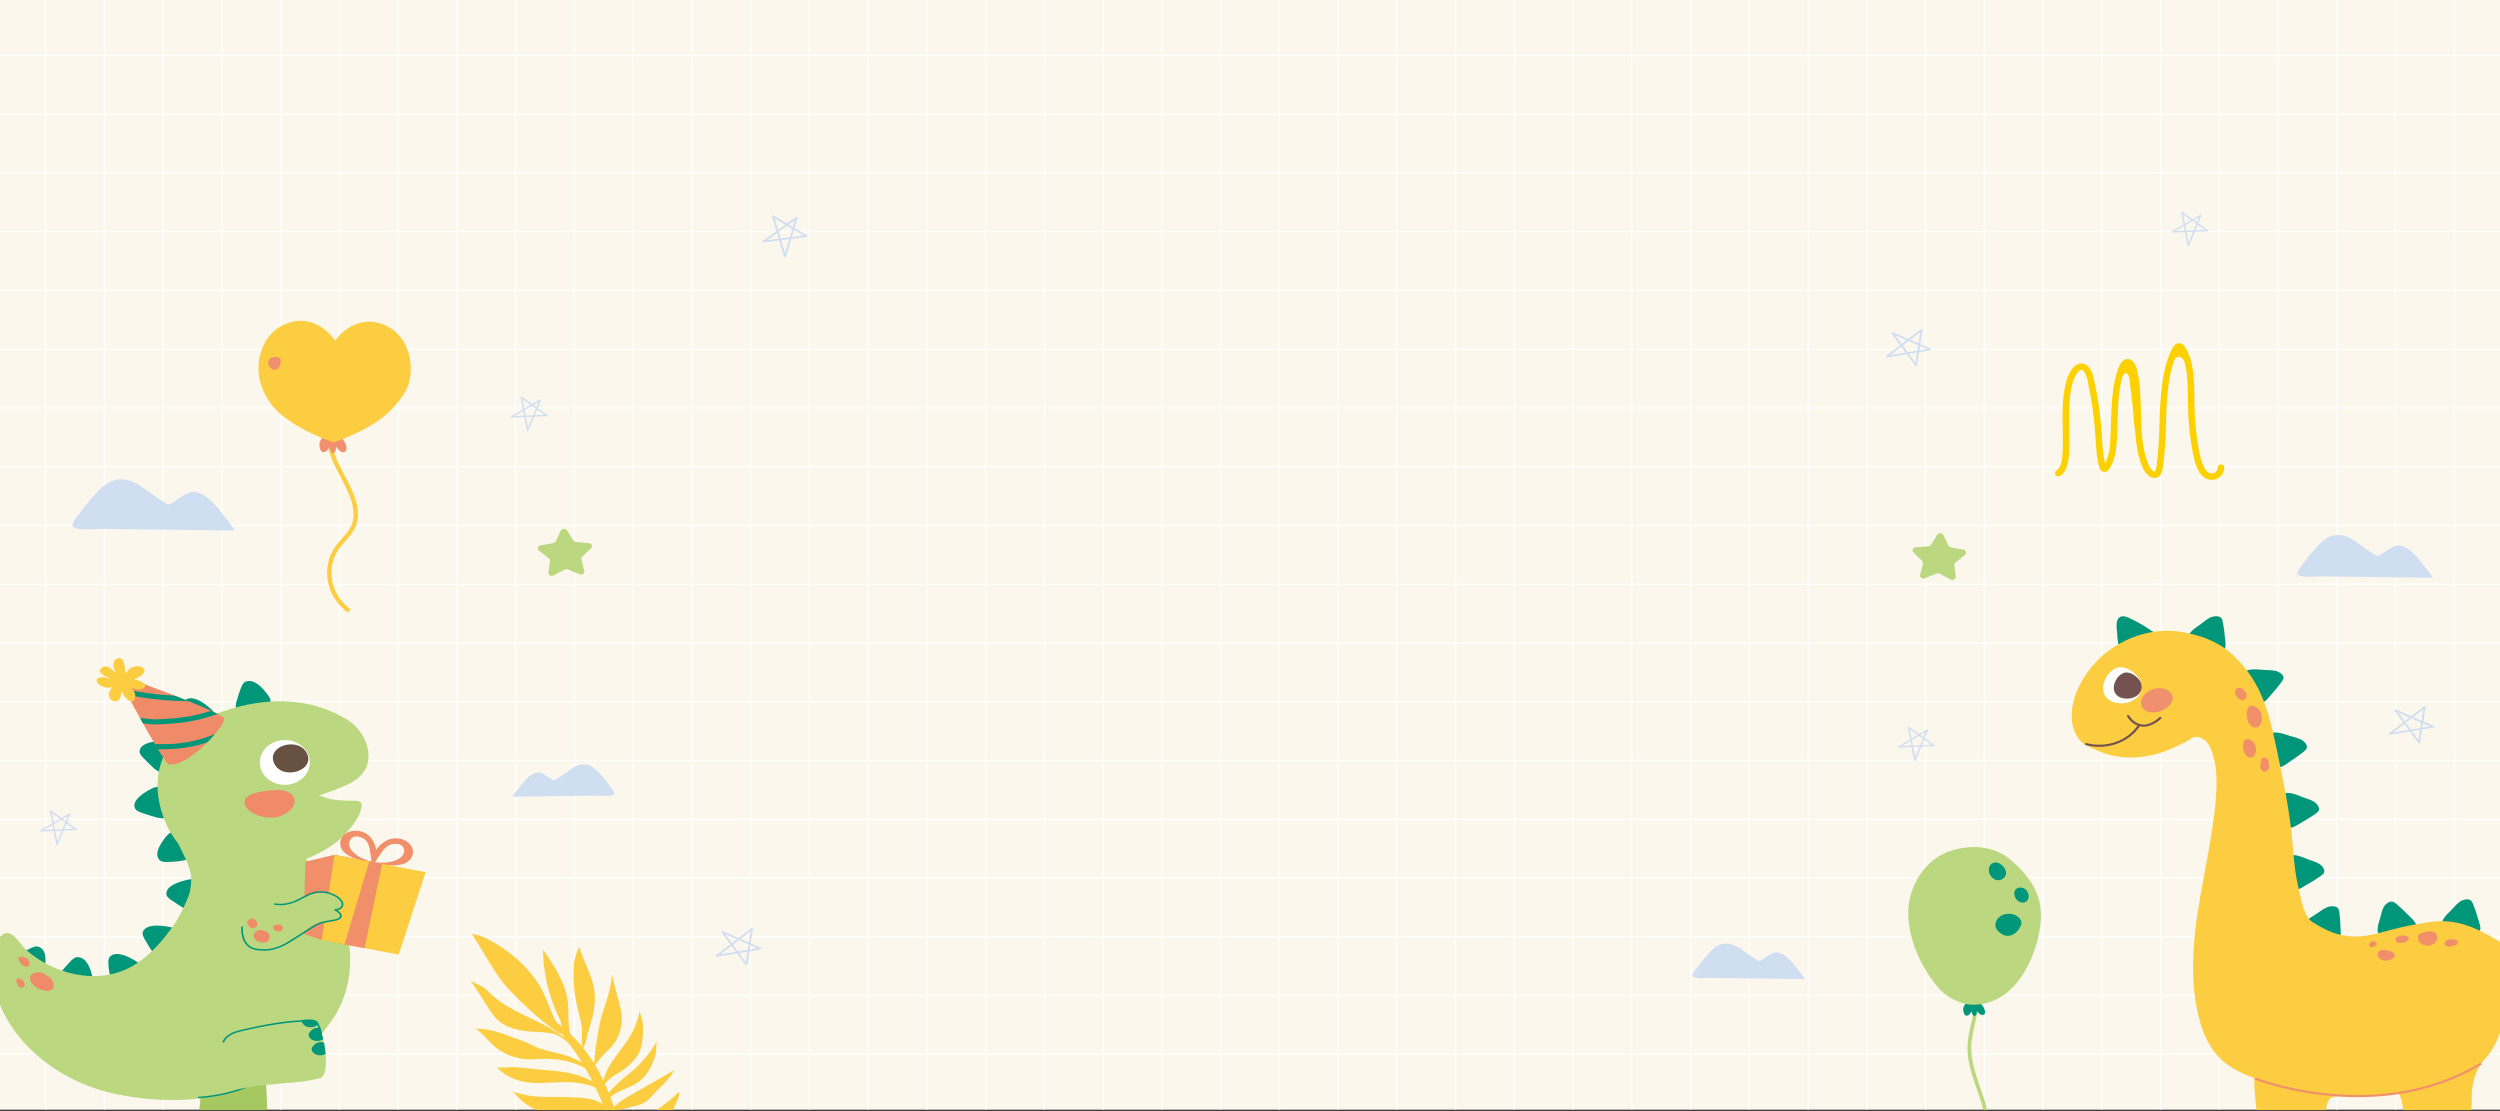 <svg width="1915" height="851" viewBox="0 0 1915 851" fill="none" xmlns="http://www.w3.org/2000/svg">
<rect x="0" y="0" width="1915" height="851" fill="#333333" stroke="none"/>
<rect width="1915" height="850" fill="#FBF7EC"/>
<g clip-path="url(#clip0_25_490)">
<path d="M35.004 850V0" stroke="white" stroke-width="0.999" stroke-miterlimit="22.926"/>
<path d="M80.003 850V0" stroke="white" stroke-width="0.999" stroke-miterlimit="22.926"/>
<path d="M125.003 850V0" stroke="white" stroke-width="0.999" stroke-miterlimit="22.926"/>
<path d="M170.004 850V0" stroke="white" stroke-width="0.999" stroke-miterlimit="22.926"/>
<path d="M215.003 850V0" stroke="white" stroke-width="0.999" stroke-miterlimit="22.926"/>
<path d="M260.003 850V0" stroke="white" stroke-width="0.999" stroke-miterlimit="22.926"/>
<path d="M305.002 850V0" stroke="white" stroke-width="0.999" stroke-miterlimit="22.926"/>
<path d="M350.003 850V0" stroke="white" stroke-width="0.999" stroke-miterlimit="22.926"/>
<path d="M395.003 850V0" stroke="white" stroke-width="0.999" stroke-miterlimit="22.926"/>
<path d="M440.002 850V0" stroke="white" stroke-width="0.999" stroke-miterlimit="22.926"/>
<path d="M485.001 850V0" stroke="white" stroke-width="0.999" stroke-miterlimit="22.926"/>
<path d="M530.001 850V0" stroke="white" stroke-width="0.999" stroke-miterlimit="22.926"/>
<path d="M575.002 850V0" stroke="white" stroke-width="0.999" stroke-miterlimit="22.926"/>
<path d="M620.002 850V0" stroke="white" stroke-width="0.999" stroke-miterlimit="22.926"/>
<path d="M665.001 850V0" stroke="white" stroke-width="0.999" stroke-miterlimit="22.926"/>
<path d="M710 850V0" stroke="white" stroke-width="0.999" stroke-miterlimit="22.926"/>
<path d="M755 850V0" stroke="white" stroke-width="0.999" stroke-miterlimit="22.926"/>
<path d="M800.001 850V0" stroke="white" stroke-width="0.999" stroke-miterlimit="22.926"/>
<path d="M845 850V0" stroke="white" stroke-width="0.999" stroke-miterlimit="22.926"/>
<path d="M890 850V0" stroke="white" stroke-width="0.999" stroke-miterlimit="22.926"/>
<path d="M934.999 850V0" stroke="white" stroke-width="0.999" stroke-miterlimit="22.926"/>
<path d="M980 850V0" stroke="white" stroke-width="0.999" stroke-miterlimit="22.926"/>
<path d="M1025 850V0" stroke="white" stroke-width="0.999" stroke-miterlimit="22.926"/>
<path d="M1070 850V0" stroke="white" stroke-width="0.999" stroke-miterlimit="22.926"/>
<path d="M1115 850V0" stroke="white" stroke-width="0.999" stroke-miterlimit="22.926"/>
<path d="M1160 850V0" stroke="white" stroke-width="0.999" stroke-miterlimit="22.926"/>
<path d="M1205 850V0" stroke="white" stroke-width="0.999" stroke-miterlimit="22.926"/>
<path d="M1250 850V0" stroke="white" stroke-width="0.999" stroke-miterlimit="22.926"/>
<path d="M1295 850V0" stroke="white" stroke-width="0.999" stroke-miterlimit="22.926"/>
<path d="M1340 850V0" stroke="white" stroke-width="0.999" stroke-miterlimit="22.926"/>
<path d="M1385 850V0" stroke="white" stroke-width="0.999" stroke-miterlimit="22.926"/>
<path d="M1430 850V0" stroke="white" stroke-width="0.999" stroke-miterlimit="22.926"/>
<path d="M1475 850V0" stroke="white" stroke-width="0.999" stroke-miterlimit="22.926"/>
<path d="M1520 850V0" stroke="white" stroke-width="0.999" stroke-miterlimit="22.926"/>
<path d="M1565 850V0" stroke="white" stroke-width="0.999" stroke-miterlimit="22.926"/>
<path d="M1610 850V0" stroke="white" stroke-width="0.999" stroke-miterlimit="22.926"/>
<path d="M1655 850V0" stroke="white" stroke-width="0.999" stroke-miterlimit="22.926"/>
<path d="M1700 850V0" stroke="white" stroke-width="0.999" stroke-miterlimit="22.926"/>
<path d="M1745 850V0" stroke="white" stroke-width="0.999" stroke-miterlimit="22.926"/>
<path d="M1790 850V0" stroke="white" stroke-width="0.999" stroke-miterlimit="22.926"/>
<path d="M1835 850V0" stroke="white" stroke-width="0.999" stroke-miterlimit="22.926"/>
<path d="M1880 850V0" stroke="white" stroke-width="0.999" stroke-miterlimit="22.926"/>
<path d="M0 42.503H1915" stroke="white" stroke-width="0.999" stroke-miterlimit="22.926"/>
<path d="M0 87.502H1915" stroke="white" stroke-width="0.999" stroke-miterlimit="22.926"/>
<path d="M0 132.501H1915" stroke="white" stroke-width="0.999" stroke-miterlimit="22.926"/>
<path d="M0 177.501H1915" stroke="white" stroke-width="0.999" stroke-miterlimit="22.926"/>
<path d="M0 222.5H1915" stroke="white" stroke-width="0.999" stroke-miterlimit="22.926"/>
<path d="M0 267.501H1915" stroke="white" stroke-width="0.999" stroke-miterlimit="22.926"/>
<path d="M0 312.501H1915" stroke="white" stroke-width="0.999" stroke-miterlimit="22.926"/>
<path d="M0 357.5H1915" stroke="white" stroke-width="0.999" stroke-miterlimit="22.926"/>
<path d="M0 402.5H1915" stroke="white" stroke-width="0.999" stroke-miterlimit="22.926"/>
<path d="M0 447.501H1915" stroke="white" stroke-width="0.999" stroke-miterlimit="22.926"/>
<path d="M0 492.5H1915" stroke="white" stroke-width="0.999" stroke-miterlimit="22.926"/>
<path d="M0 537.5H1915" stroke="white" stroke-width="0.999" stroke-miterlimit="22.926"/>
<path d="M0 582.499H1915" stroke="white" stroke-width="0.999" stroke-miterlimit="22.926"/>
<path d="M0 627.499H1915" stroke="white" stroke-width="0.999" stroke-miterlimit="22.926"/>
<path d="M0 672.5H1915" stroke="white" stroke-width="0.999" stroke-miterlimit="22.926"/>
<path d="M0 717.499H1915" stroke="white" stroke-width="0.999" stroke-miterlimit="22.926"/>
<path d="M0 762.499H1915" stroke="white" stroke-width="0.999" stroke-miterlimit="22.926"/>
<path d="M0 807.498H1915" stroke="white" stroke-width="0.999" stroke-miterlimit="22.926"/>
</g>
<path fill-rule="evenodd" clip-rule="evenodd" d="M203.596 819.799C203.384 828.23 204.627 840.994 204.66 850.313H152.668C153.042 846.496 153.529 842.684 153.739 838.857C153.99 834.17 153.866 829.476 153.949 824.783C153.963 824.035 150.571 810.01 174.303 806.685C189.59 804.547 204 803.904 203.597 819.8L203.596 819.799Z" fill="#A6C861"/>
<path fill-rule="evenodd" clip-rule="evenodd" d="M12.069 741.372C13.54 742.884 22.367 748.464 24.329 748.896C26.5 749.375 29.56 751.794 31.454 750.297C33.624 748.581 34.004 743.552 34.369 741.194C35.097 736.481 36.081 727.016 29.095 725.102C27.257 724.601 24.769 725.726 23.288 726.411C19.263 728.277 15.899 730.217 12.043 732.337C11.377 732.703 8.898 734.889 8.898 734.889C6.554 736.79 11.143 740.42 12.069 741.372Z" fill="#009679"/>
<path fill-rule="evenodd" clip-rule="evenodd" d="M93.349 753.563C95.499 753.011 104.884 748.218 106.153 746.809C107.561 745.25 109.219 742.952 108.511 740.78C107.701 738.289 104.874 736.684 102.649 735.385C98.201 732.79 89.067 727.968 84.167 732.826C82.88 734.105 82.957 736.602 83.018 738.095C83.191 742.156 83.863 745.576 84.686 749.564C85.011 751.127 85.458 753.381 85.458 753.381C86.379 756.091 91.995 753.909 93.35 753.563L93.349 753.563Z" fill="#009679"/>
<path fill-rule="evenodd" clip-rule="evenodd" d="M49.674 753.942C51.66 754.864 62.153 757.157 64.154 756.914C66.37 756.646 69.667 758.274 70.816 756.258C72.134 753.948 70.974 748.762 70.35 746.448C69.101 741.823 66.15 732.692 58.868 733.209C56.953 733.347 55.097 735.211 54 736.334C51.017 739.392 48.679 742.304 45.958 745.543C45.488 746.103 44.075 748.951 44.075 748.951C42.67 751.49 48.424 753.361 49.674 753.942L49.674 753.942Z" fill="#009679"/>
<path fill-rule="evenodd" clip-rule="evenodd" d="M127.048 729.645C128.774 728.368 135.237 720.607 135.772 718.861C136.365 716.928 136.86 714.227 135.242 712.489C133.388 710.497 130.081 710.041 127.463 709.649C122.23 708.866 111.706 707.725 109.383 713.936C108.773 715.57 109.958 717.831 110.68 719.176C112.65 722.836 114.721 725.907 116.977 729.421C117.368 730.028 119.735 732.309 119.735 732.309C121.789 734.464 125.961 730.45 127.048 729.645Z" fill="#009679"/>
<path fill-rule="evenodd" clip-rule="evenodd" d="M150.994 692.579C151.934 690.76 154.026 681.258 153.667 679.475C153.271 677.501 152.416 674.873 150.12 673.933C147.489 672.854 144.285 673.723 141.736 674.384C136.639 675.706 126.598 678.752 127.493 685.253C127.73 686.964 129.889 688.543 131.189 689.479C134.729 692.016 138.074 693.982 141.801 696.278C142.446 696.674 145.68 697.816 145.68 697.816C148.571 698.963 150.4 693.725 150.995 692.579H150.994Z" fill="#009679"/>
<path fill-rule="evenodd" clip-rule="evenodd" d="M128.198 587.004C129.537 585.397 133.776 576.489 133.835 574.678C133.905 572.674 133.673 569.945 131.644 568.599C129.319 567.054 125.985 567.311 123.337 567.485C118.046 567.832 107.519 568.95 106.895 575.477C106.734 577.194 108.48 579.14 109.536 580.295C112.414 583.435 115.234 585.979 118.351 588.917C118.89 589.424 121.792 591.141 121.792 591.141C124.354 592.799 127.352 588.016 128.197 587.004L128.198 587.004Z" fill="#009679"/>
<path fill-rule="evenodd" clip-rule="evenodd" d="M147.165 558.015C149.386 557.782 159.511 554.412 161.017 553.206C162.688 551.872 164.737 549.843 164.43 547.597C164.08 545.021 161.579 543.028 159.618 541.424C155.698 538.219 147.551 532.136 141.84 536.22C140.339 537.295 139.966 539.772 139.757 541.253C139.194 545.286 139.076 548.872 138.843 552.922C138.803 553.622 139.37 558.412 140.755 559.259C142.143 560.108 145.765 558.162 147.165 558.015Z" fill="#009679"/>
<path fill-rule="evenodd" clip-rule="evenodd" d="M187.85 544.58C190.074 544.784 200.771 543.456 202.533 542.57C204.485 541.59 206.975 540.007 207.217 537.754C207.496 535.172 205.535 532.74 204.006 530.794C200.949 526.905 194.46 519.388 187.9 522.268C186.176 523.027 185.215 525.373 184.654 526.779C183.134 530.608 182.154 534.085 180.951 537.995C180.743 538.671 180.142 543.457 181.29 544.554C182.442 545.651 186.447 544.452 187.85 544.58Z" fill="#009679"/>
<path fill-rule="evenodd" clip-rule="evenodd" d="M128.362 620.492C128.689 618.509 127.696 608.864 126.79 607.245C125.786 605.453 124.138 603.149 121.638 602.831C118.774 602.464 115.976 604.111 113.739 605.393C109.268 607.955 100.6 613.426 103.511 619.433C104.279 621.014 106.848 621.982 108.388 622.547C112.584 624.082 116.414 625.119 120.713 626.374C121.457 626.59 126.762 627.346 128.034 626.368C129.31 625.386 128.154 621.742 128.362 620.491V620.492Z" fill="#009679"/>
<path fill-rule="evenodd" clip-rule="evenodd" d="M145.958 651.174C145.364 649.241 140.11 640.779 138.552 639.627C136.827 638.35 134.281 636.84 131.851 637.456C129.066 638.157 127.249 640.677 125.78 642.659C122.844 646.623 117.379 654.769 122.748 659.21C124.163 660.377 126.948 660.331 128.613 660.29C133.143 660.175 138.148 659.67 142.549 658.739C146.456 657.913 151.122 656.339 151.85 654.982C152.576 653.623 146.332 652.393 145.958 651.174H145.958Z" fill="#009679"/>
<path fill-rule="evenodd" clip-rule="evenodd" d="M122.333 588.063C119.305 599.356 120.567 612.214 124.442 623.794C129.855 639.959 140.355 653.646 151.393 657.168C170.744 663.336 204.45 669.029 222.812 662.485C228.982 660.29 245.055 654.634 256.369 646.093C267.772 637.479 274.399 625.974 275.056 624.298C277.076 619.152 277.325 617.065 276.704 615.244C276.081 613.418 272.325 613.358 271.323 613.358C264.754 613.363 260.447 613.298 253.945 612.241C252.183 611.957 250.507 611.317 248.815 610.789C247.329 610.33 245.903 609.727 244.415 609.273C244.172 609.196 264.374 603.303 272.955 597.026C290.052 584.526 281.378 560.524 265.544 550.989C237.315 533.991 204.043 533.529 170.983 544.887C148.818 552.503 130.928 555.994 122.333 588.064V588.063Z" fill="#BBD880"/>
<path fill-rule="evenodd" clip-rule="evenodd" d="M169.493 634.041C179.951 634.542 191.032 630.767 201.049 636.308C214.042 643.489 214.649 644.102 226.985 652.296C240.502 661.274 251.718 678.272 255.633 686.195C262.193 699.459 265.461 710.713 267.572 724.806C269.761 739.43 267.13 762.894 255.183 780.149C237.02 806.375 225.621 814.414 197.841 828.249C164.438 844.885 125.426 845.429 89.223 838.159C49.398 830.17 13.938 803.715 0 769.769V717.617C0.116 717.493 0.233 717.372 0.352 717.252C8.522 709.064 14.489 722.769 20.271 727.825C40.522 745.539 72.402 754.386 98.256 741.708C115.775 733.125 128.077 715.472 131.805 710.483C137.673 702.636 144.668 686.859 145.41 683.227C148.512 667.989 144.605 663.259 135.492 643.98L169.493 634.041L169.493 634.041Z" fill="#BBD880"/>
<path fill-rule="evenodd" clip-rule="evenodd" d="M129.133 585.444C125.28 584.494 88.75 516.189 88.75 516.189C88.75 516.189 166.852 543.833 171.307 550.002C174.068 553.814 157.832 569.659 155.096 572.208C146.482 580.237 135.517 587.012 129.133 585.444V585.444Z" fill="#F08B6A"/>
<path fill-rule="evenodd" clip-rule="evenodd" d="M133.908 532.919C137.497 534.316 141.05 535.716 144.452 537.084C128.65 537.104 113.012 535.245 97.503 532.354C96.653 530.794 95.835 529.301 95.073 527.902C107.926 530.416 120.86 532.264 133.907 532.919H133.908ZM111.288 550.397C113.979 550.652 116.658 551.08 119.384 551C129.827 550.696 140.375 549.903 150.537 547.549C154.291 546.678 158.021 545.626 161.709 544.435C163.625 545.33 165.323 546.158 166.741 546.915C161.775 548.642 156.724 550.148 151.627 551.326C141.15 553.754 130.284 554.586 119.522 554.902C116.596 554.987 113.722 554.548 110.833 554.281C110.416 554.242 110 554.203 109.58 554.17C108.817 552.82 108.057 551.46 107.297 550.104C108.63 550.182 109.965 550.276 111.288 550.397V550.397ZM133.464 569.727C144.408 568.882 154.994 566.417 164.733 562.193C162.656 564.59 160.447 566.909 158.635 568.745C150.719 571.351 142.379 572.952 133.833 573.613C129.568 573.941 125.293 573.973 121.016 573.922C120.265 572.676 119.479 571.36 118.662 569.984C123.598 570.073 128.54 570.104 133.464 569.727V569.727Z" fill="#009679"/>
<path fill-rule="evenodd" clip-rule="evenodd" d="M82.165 510.6C79.649 509.692 74.181 512.68 77.559 515.922C78.204 516.538 78.977 517.06 79.779 517.522C80.642 518.016 81.653 518.306 82.53 518.772C83.316 519.194 84.768 520.186 84.768 520.186C84.768 520.186 84.525 520.079 84.4 520.023C84.079 519.89 83.773 519.715 83.427 519.619C82.256 519.288 81.112 518.853 79.868 518.748C78.215 518.611 73.47 518.719 74.021 521.489C74.687 524.837 79.577 526.806 83.227 526.839C83.969 526.845 86.354 526.293 86.354 526.293C86.354 526.293 85.42 527.14 85.074 527.632C83.634 529.704 82.847 532.02 83.813 534.228C85.242 537.481 89.889 538.884 91.931 534.796C92.816 533.034 93.137 529.223 93.137 529.223C93.137 529.223 93.388 529.897 93.551 530.221C93.868 530.86 94.149 531.523 94.564 532.113C96.085 534.261 98.121 537.696 101.889 537.266C102.486 537.196 103.116 536.071 103.188 535.697C103.42 534.551 103.792 533.372 103.614 532.243C103.112 529.047 100.441 526.698 100.441 526.698C100.441 526.698 100.925 526.925 101.181 527.018C101.852 527.261 102.5 527.576 103.217 527.707C105.51 528.132 108.727 528.693 110.56 526.67C113.34 523.61 106.209 521.088 103.986 520.685C103.496 520.597 102.475 520.644 102.475 520.644C102.475 520.644 103.134 520.331 103.465 520.175C104.196 519.829 104.981 519.571 105.651 519.135C107.42 517.981 112.094 515.139 110.315 512.582C108.128 509.433 102.416 509.839 99.359 512.276C98.346 513.08 97.594 514.098 96.771 515.044C96.526 515.324 96.159 515.95 96.159 515.95C96.159 515.95 95.984 515.501 95.957 515.266C95.856 514.275 95.928 513.261 95.777 512.279C95.507 510.513 95.058 502.774 90.218 504.303C84.17 506.204 87.346 513.819 89.823 516.64C89.823 516.64 85.395 511.77 82.165 510.6L82.165 510.6Z" fill="#FCCD41"/>
<path fill-rule="evenodd" clip-rule="evenodd" d="M22.964 750.2C23.769 753.651 26.861 756.231 30.286 757.722C32.691 758.768 36.571 759.726 39.072 758.376C43.053 756.226 40.564 750.788 38.095 748.559C37.488 748.013 32.66 745.296 32.66 745.296C28.89 743.785 21.851 745.434 22.964 750.2V750.2Z" fill="#F08B6A"/>
<path fill-rule="evenodd" clip-rule="evenodd" d="M17.296 732.839C15.914 732.72 13.731 732.97 14.111 734.701C14.194 735.062 14.304 735.423 14.451 735.769C15.078 737.25 16.378 738.508 17.66 739.553C18.167 739.967 19.077 740.513 19.753 740.656C21 740.921 22.311 739.878 22.598 738.847C23.04 737.279 21.819 735.497 20.936 734.498C20.092 733.538 17.296 732.839 17.296 732.839Z" fill="#F08B6A"/>
<path fill-rule="evenodd" clip-rule="evenodd" d="M17.355 756.481C20.002 755.643 18.916 752.398 17.48 751.005C16.464 750.016 14.721 748.536 12.95 750.045C11.492 751.286 13.913 757.571 17.355 756.48V756.481Z" fill="#F08B6A"/>
<path fill-rule="evenodd" clip-rule="evenodd" d="M222.336 607.707C223.845 608.787 225.009 610.203 225.481 611.874C226.251 614.599 225.063 617.531 223.093 619.715C215.648 627.965 202.262 628.023 192.964 622.36C191.084 621.215 189.342 619.805 188.272 618.006C187.202 616.206 186.886 613.969 187.834 612.116C188.948 609.938 191.518 608.687 194.025 607.859C198.519 606.375 203.313 605.773 208.083 605.38C211.502 605.098 215.02 604.928 218.304 605.823C219.751 606.218 221.149 606.859 222.336 607.708V607.707Z" fill="#F08B6A"/>
<path d="M237.295 584.026C237.295 593.504 228.727 601.188 218.16 601.188C207.591 601.188 199.024 593.505 199.024 584.026C199.024 574.549 207.591 566.866 218.16 566.866C228.727 566.866 237.295 574.549 237.295 584.026Z" fill="#FEFEFE"/>
<path d="M209.308 582.908C209.471 583.583 209.713 584.24 210.021 584.873C216.64 598.533 243.731 589.792 234.149 575.462C227.491 565.506 206.336 570.61 209.308 582.908Z" fill="#675242"/>
<path fill-rule="evenodd" clip-rule="evenodd" d="M232.509 715.319L246.344 720.05L275.388 725.545L296.013 662.407L256.059 654.752L233.835 660.115L232.509 715.319Z" fill="#F08F6A"/>
<path fill-rule="evenodd" clip-rule="evenodd" d="M290.764 647.667C293.565 645.162 296.393 643.136 300.383 642.375C307.182 641.08 314.802 644.776 316.15 650.81C316.345 651.681 316.444 653.445 316.187 654.311C315.88 655.338 315.52 656.367 314.933 657.295C310.75 663.916 300.214 663.246 292.912 662.296C291.439 662.103 288.326 661.435 286.949 660.712L287.104 660.557C287.345 660.552 287.673 660.573 287.842 660.576C288.416 660.594 288.98 660.732 289.552 660.741C291.635 660.771 293.726 660.861 295.792 660.694C301.441 660.237 309.913 657.612 309.59 651.187C309.542 650.297 309.007 647.283 304.879 646.557C299.356 645.59 296.665 648.238 295.168 649.515C294.347 650.216 293.684 651.046 293.048 651.876C291.77 653.537 290.811 655.378 289.435 656.979C289.059 657.42 288.165 659.594 287.603 659.858C287.566 659.877 287.395 660.234 287.105 660.557C286.873 660.558 286.717 660.581 286.854 660.66L286.949 660.712C286.639 660.992 286.225 661.19 285.712 660.996C285.157 660.986 284.866 660.658 284.707 660.288L284.819 660.276C284.981 660.253 284.848 660.175 284.636 660.09C284.516 659.69 284.521 659.301 284.492 659.27C284.1 658.826 284.261 656.515 284.112 655.972C283.575 654.01 283.525 651.978 283.107 649.997C282.896 649.006 282.664 648.007 282.23 647.069C281.435 645.359 280.161 641.961 274.674 640.848C270.568 640.016 268.723 642.581 268.282 643.376C265.092 649.139 271.664 654.609 276.625 657.071C278.442 657.971 280.395 658.646 282.311 659.371C282.839 659.572 283.419 659.651 283.953 659.841C284.11 659.9 284.416 659.998 284.636 660.09C284.658 660.157 284.681 660.223 284.707 660.288C283.123 660.452 279.975 659.936 278.541 659.579C271.432 657.805 261.492 654.604 260.644 647.032C260.526 645.969 260.657 644.898 260.84 643.847C260.994 642.962 261.879 641.385 262.449 640.659C266.396 635.625 275.031 635.002 280.669 638.648C283.98 640.788 285.654 643.666 287.086 646.972C287.694 648.368 287.891 649.679 288.051 651.048C288.815 649.853 289.584 648.725 290.765 647.667L290.764 647.667Z" fill="#F08F6A"/>
<path fill-rule="evenodd" clip-rule="evenodd" d="M246.414 720.068L305.401 731.219L326.027 668.081L256.192 654.878L246.414 720.068Z" fill="#FCCD41"/>
<path fill-rule="evenodd" clip-rule="evenodd" d="M282.84 659.918L292.698 661.781L279.283 726.28L263.919 723.376L282.84 659.918Z" fill="#F08F6A"/>
<path fill-rule="evenodd" clip-rule="evenodd" d="M190.585 723.436C198.758 729.062 205.642 729.619 218.958 723.191C228.078 718.788 236.898 709.387 243.559 707.082C245.913 706.272 252.348 705.779 254.803 705.482C255.489 705.395 257.382 705.007 258.031 704.587C260.032 703.302 260.667 702.041 260.445 699.759C260.29 698.162 256.691 696.765 256.691 696.765C256.691 696.765 259.551 696.698 261.391 695.242C262.315 694.512 263.057 692.815 262.9 691.845C262.595 689.983 260.297 688.025 258.665 687.133C254.061 684.607 246.431 682.895 240.986 684.286C233.545 686.188 227.37 691.795 219.555 692.643C216.555 692.974 213.503 692.824 210.489 692.683C209.209 692.62 194.832 692.324 188.221 700.212C184.354 704.826 184.124 718.989 190.586 723.435L190.585 723.436Z" fill="#BBD880"/>
<path fill-rule="evenodd" clip-rule="evenodd" d="M212.972 713.513C213.922 713.587 215.048 713.425 215.709 712.744C216.254 712.186 216.397 711.815 216.593 711.104C216.755 710.517 216.693 709.568 215.979 709.261C215.892 709.225 215.016 707.893 212.235 708.226C210.1 708.48 209.009 709.525 209.023 710.044C209.074 712.005 210.878 713.348 212.972 713.514V713.513Z" fill="#F08B6A"/>
<path fill-rule="evenodd" clip-rule="evenodd" d="M194.417 717.772C194.535 718.143 194.712 718.5 194.916 718.837C195.124 719.185 195.346 719.531 195.646 719.815C196.459 720.575 197.492 721.122 198.58 721.496C200.697 722.221 203.729 722.494 205.348 720.745C207.16 718.791 206.705 715.632 204.626 713.977C204.186 713.628 201.434 712.086 198.918 712.357C196.357 712.632 193.559 715.112 194.417 717.771V717.772Z" fill="#F08B6A"/>
<path fill-rule="evenodd" clip-rule="evenodd" d="M189.816 705.08C189.288 705.65 189.265 706.438 189.417 707.122C189.771 708.749 191.29 710.903 193.342 711.032C193.645 711.053 193.956 711.043 194.254 710.989C197.282 710.435 197.829 707.074 196.057 705.113C195.457 704.444 194.241 703.691 193.198 703.685C192.16 703.682 190.67 704.151 189.816 705.08H189.816Z" fill="#F08B6A"/>
<path d="M202.945 728.248C202.669 728.248 202.396 728.244 202.123 728.235C198.31 728.105 193.988 727.959 190.644 725.583C185.648 722.037 184.421 715.012 184.889 710.072C184.919 709.757 185.232 709.513 185.579 709.551C185.93 709.578 186.192 709.856 186.162 710.171C185.721 714.825 186.838 721.421 191.437 724.686C194.455 726.829 198.377 726.96 202.171 727.089C206.537 727.235 211.172 726.138 215.977 723.83C220.422 721.696 224.65 718.923 228.737 716.244C230.472 715.106 232.199 713.973 233.937 712.894C234.736 712.395 235.514 711.892 236.282 711.394C239.835 709.097 243.191 706.924 247.719 705.84C249.249 705.474 250.825 705.22 252.347 704.977C254.075 704.699 255.861 704.414 257.551 703.962C259.063 703.559 260.068 702.916 260.381 702.153C260.63 701.54 260.452 700.81 259.847 699.98C259.033 698.855 257.615 698.092 256.364 697.417C256.12 697.286 256.002 697.026 256.075 696.781C256.148 696.534 256.394 696.36 256.677 696.354C258.805 696.307 260.605 695.483 261.376 694.199C262.035 693.1 261.879 691.751 260.937 690.401C258.714 687.215 254.414 685.488 252.047 684.742C248.2 683.532 244.026 683.431 240.294 684.461C237.351 685.278 234.623 686.755 231.984 688.186C231.267 688.573 230.551 688.962 229.829 689.338C223.028 692.886 216.648 694.109 210.329 693.082C209.983 693.025 209.753 692.726 209.817 692.415C209.878 692.103 210.21 691.897 210.559 691.954C216.65 692.948 222.569 691.801 229.187 688.348C229.901 687.975 230.613 687.591 231.323 687.204C234.028 685.739 236.824 684.223 239.917 683.366C243.91 682.267 248.368 682.371 252.47 683.661C254.994 684.458 259.59 686.311 262.02 689.793C263.216 691.508 263.386 693.265 262.501 694.743C261.755 695.984 260.307 696.891 258.527 697.284C259.429 697.836 260.293 698.49 260.918 699.355C261.755 700.504 261.977 701.577 261.579 702.546C261.118 703.674 259.851 704.544 257.916 705.06C256.156 705.53 254.334 705.822 252.573 706.104C251.076 706.345 249.527 706.593 248.048 706.948C243.748 707.977 240.484 710.088 237.03 712.324C236.255 712.825 235.472 713.333 234.664 713.834C232.938 714.91 231.219 716.038 229.491 717.171C225.368 719.874 221.104 722.67 216.581 724.842C211.87 727.103 207.287 728.249 202.945 728.249L202.945 728.248Z" fill="#009679"/>
<path d="M152.19 841.264C151.848 841.264 151.565 841.017 151.552 840.714C151.538 840.396 151.813 840.128 152.165 840.114C152.458 840.107 181.629 838.935 202.557 824.762C202.838 824.571 203.239 824.62 203.453 824.875C203.665 825.129 203.609 825.488 203.328 825.673C182.072 840.071 152.511 841.251 152.214 841.265H152.19V841.264Z" fill="#009679"/>
<path fill-rule="evenodd" clip-rule="evenodd" d="M182.861 789.72C193.294 788.215 209.39 784.103 219.742 782.709C227.345 781.684 231.242 780.779 239.098 780.988C248 781.225 254.109 823.519 245.459 825.821C242.267 826.668 235.908 827.91 232.616 828.361C226.046 829.265 219.374 829.455 212.781 830.246C206.704 830.98 200.672 830.839 194.723 832.081C186.846 833.725 178.839 834.855 170.781 835.469C170.631 831.982 172.57 828.707 173.096 825.249C174.997 812.741 160.44 792.955 182.861 789.72V789.72Z" fill="#BBD880"/>
<path fill-rule="evenodd" clip-rule="evenodd" d="M239.098 780.989C236.168 780.908 233.788 780.988 231.561 781.167C231.308 781.763 231.213 782.398 231.413 783.044C232.426 786.317 237.129 787.643 240.428 786.523C242.214 785.918 242.317 785.815 243.559 784.715C242.208 782.433 240.697 781.032 239.098 780.99V780.989ZM244.928 787.45C242.273 786.606 239.255 788.245 237.674 790.096C236.842 791.069 236.1 792.281 236.491 793.547C237.507 796.818 242.21 798.144 245.508 797.029C246.677 796.634 247.126 796.451 247.643 796.062C246.902 792.867 245.983 789.895 244.928 787.45H244.928ZM248.231 798.85C247.968 798.709 247.695 798.574 247.432 798.483C244.732 797.488 241.605 799.167 239.986 801.059C239.155 802.033 238.412 803.247 238.803 804.511C239.819 807.786 244.523 809.113 247.82 807.991C248.578 807.737 249.034 807.568 249.398 807.384C249.165 804.56 248.769 801.659 248.231 798.85L248.231 798.85Z" fill="#009679"/>
<path d="M171.051 798.674C170.978 798.674 170.902 798.66 170.831 798.638C170.499 798.525 170.33 798.201 170.454 797.904C171.541 795.265 173.996 792.907 177.366 791.265C180.451 789.761 183.992 788.96 186.837 788.317C202.288 784.814 220.522 781.178 238.78 781.304C239.915 781.307 241.016 781.35 241.996 781.828C243.427 782.525 243.825 783.56 244.248 784.655C244.496 785.3 244.76 785.834 245.025 786.366C245.433 787.192 245.856 788.045 246.101 788.973C246.183 789.291 246.259 789.719 246.335 790.153C246.424 790.665 246.548 791.367 246.661 791.586C246.808 791.872 246.669 792.212 246.348 792.345C246.028 792.482 245.648 792.354 245.499 792.066C245.325 791.727 245.222 791.184 245.073 790.33C245.003 789.928 244.934 789.532 244.857 789.236C244.639 788.412 244.261 787.644 243.857 786.831C243.579 786.27 243.301 785.706 243.075 785.124C242.658 784.036 242.381 783.32 241.386 782.834C240.668 782.485 239.778 782.453 238.775 782.45C220.675 782.424 202.524 785.944 187.149 789.427C184.374 790.055 180.92 790.838 177.976 792.272C174.878 793.783 172.632 795.922 171.651 798.3C171.555 798.534 171.312 798.674 171.051 798.674L171.051 798.674Z" fill="#009679"/>
<path d="M1680.16 491.444C1680.65 491.67 1681.16 491.876 1681.65 492.07C1685.22 493.468 1688.8 494.835 1692.39 496.169C1695.41 497.293 1698.25 498.619 1701.62 498.34C1702.22 498.288 1702.86 498.183 1703.36 497.856C1705.8 496.248 1704.4 490.204 1704.24 487.947C1703.94 484.024 1703.4 480.114 1702.61 476.247C1702.4 475.218 1702.15 474.144 1701.4 473.344C1699.96 471.828 1697.36 471.869 1695.2 472.294C1691.89 472.945 1688.63 475.931 1686.06 477.86C1683.44 479.817 1675.07 484.894 1676.63 488.467C1677.24 489.856 1678.64 490.75 1680.16 491.444H1680.16Z" fill="#009679"/>
<path d="M1719.86 519.421C1720.04 519.889 1720.26 520.351 1720.46 520.797C1721.98 524.008 1723.54 527.204 1725.12 530.387C1726.47 533.064 1727.51 535.78 1730.17 537.645C1730.66 537.984 1731.2 538.298 1731.81 538.367C1734.82 538.701 1738.43 533.447 1740.04 531.704C1742.83 528.67 1745.42 525.494 1747.81 522.194C1748.44 521.317 1749.08 520.38 1749.16 519.338C1749.28 517.355 1747.35 515.78 1745.44 514.757C1742.53 513.187 1737.89 513.354 1734.54 513.175C1731.15 512.995 1721.18 511.529 1719.56 515.084C1718.95 516.467 1719.28 517.981 1719.86 519.421L1719.86 519.421Z" fill="#009679"/>
<path d="M1738.56 566.535C1738.61 567.03 1738.69 567.525 1738.76 568.006C1739.32 571.457 1739.92 574.904 1740.55 578.345C1741.08 581.239 1741.34 584.104 1743.37 586.515C1743.75 586.954 1744.18 587.38 1744.75 587.586C1747.57 588.596 1752.55 584.34 1754.59 583.02C1758.16 580.723 1761.58 578.244 1764.82 575.598C1765.68 574.894 1766.55 574.134 1766.91 573.14C1767.6 571.253 1766.18 569.289 1764.64 567.867C1762.27 565.685 1757.72 564.783 1754.54 563.848C1751.31 562.899 1742.07 559.203 1739.52 562.275C1738.52 563.47 1738.42 565.01 1738.56 566.535V566.535Z" fill="#009679"/>
<path d="M1748.36 612.532C1748.37 613.03 1748.41 613.526 1748.45 614.011C1748.73 617.489 1749.05 620.966 1749.41 624.439C1749.72 627.36 1749.73 630.233 1751.58 632.766C1751.91 633.229 1752.3 633.683 1752.87 633.925C1755.59 635.112 1760.9 631.185 1763.05 629.999C1766.78 627.936 1770.38 625.682 1773.82 623.25C1774.74 622.603 1775.68 621.902 1776.12 620.933C1776.95 619.094 1775.69 617.045 1774.27 615.528C1772.08 613.2 1767.62 612.009 1764.52 610.872C1761.37 609.719 1752.46 605.443 1749.66 608.345C1748.56 609.472 1748.34 611.002 1748.36 612.532H1748.36Z" fill="#009679"/>
<path d="M1752.41 660.146C1752.42 660.644 1752.45 661.142 1752.49 661.627C1752.76 665.104 1753.1 668.58 1753.45 672.053C1753.76 674.975 1753.77 677.848 1755.62 680.382C1755.95 680.845 1756.35 681.299 1756.9 681.539C1759.63 682.727 1764.94 678.801 1767.09 677.614C1770.82 675.551 1774.42 673.297 1777.86 670.865C1778.79 670.218 1779.72 669.517 1780.16 668.548C1781 666.708 1779.74 664.661 1778.31 663.143C1776.12 660.815 1771.66 659.624 1768.56 658.488C1765.41 657.334 1756.5 653.058 1753.69 655.961C1752.61 657.089 1752.39 658.618 1752.41 660.146H1752.41Z" fill="#009679"/>
<path d="M1768.56 712.709C1769.03 712.959 1769.52 713.189 1770.01 713.408C1773.48 714.98 1776.97 716.524 1780.47 718.036C1783.42 719.31 1786.17 720.776 1789.55 720.663C1790.16 720.643 1790.8 720.568 1791.31 720.267C1793.85 718.784 1792.84 712.679 1792.81 710.418C1792.76 706.486 1792.46 702.556 1791.91 698.654C1791.76 697.617 1791.58 696.533 1790.87 695.696C1789.55 694.11 1786.94 694.022 1784.75 694.337C1781.4 694.822 1777.96 697.642 1775.27 699.439C1772.57 701.264 1763.89 705.914 1765.22 709.559C1765.74 710.977 1767.08 711.938 1768.56 712.709H1768.56Z" fill="#009679"/>
<path d="M1827.68 716.603C1828.22 716.521 1828.77 716.415 1829.29 716.307C1833.08 715.528 1836.87 714.719 1840.64 713.875C1843.82 713.168 1846.99 712.718 1849.5 710.7C1849.95 710.331 1850.39 709.908 1850.58 709.38C1851.48 706.785 1846.34 702.67 1844.71 700.947C1841.88 697.949 1838.84 695.096 1835.64 692.409C1834.79 691.694 1833.87 690.966 1832.75 690.725C1830.59 690.266 1828.52 691.691 1827.06 693.184C1824.84 695.477 1824.19 699.615 1823.41 702.537C1822.62 705.499 1819.24 714.049 1822.86 716.091C1824.27 716.884 1826 716.855 1827.68 716.603H1827.68Z" fill="#009679"/>
<path d="M1875.07 710.763C1875.59 710.911 1876.13 711.036 1876.66 711.153C1880.44 711.991 1884.22 712.796 1888.01 713.57C1891.2 714.221 1894.26 715.098 1897.51 714.313C1898.1 714.169 1898.72 713.97 1899.13 713.573C1901.24 711.617 1898.73 705.872 1898.14 703.674C1897.11 699.85 1895.85 696.079 1894.34 692.386C1893.93 691.404 1893.49 690.383 1892.6 689.71C1890.9 688.43 1888.34 688.864 1886.28 689.61C1883.14 690.755 1880.49 694.19 1878.33 696.48C1876.12 698.803 1868.82 705.076 1871.03 708.36C1871.89 709.638 1873.43 710.307 1875.07 710.763L1875.07 710.763Z" fill="#009679"/>
<path d="M1625.92 499.031C1627.51 499.454 1629.16 499.009 1630.7 498.359C1631.2 498.148 1631.7 497.914 1632.17 497.681C1635.59 496.015 1638.98 494.318 1642.36 492.593C1645.21 491.14 1648.12 489.941 1649.93 487.388C1650.27 486.922 1650.57 486.409 1650.58 485.857C1650.63 484.278 1648.78 483.696 1647.62 482.887C1645.83 481.65 1644.01 480.453 1642.15 479.316C1638.5 477.094 1634.69 475.083 1630.76 473.304C1628.85 472.444 1626.65 471.625 1624.67 472.325C1619.95 473.992 1621.44 481.51 1621.78 484.984C1621.6 487.709 1622.34 490.742 1622.6 493.466C1622.78 495.285 1623.59 498.414 1625.92 499.031Z" fill="#009679"/>
<path d="M1593.1 566.927C1592.84 566.613 1592.57 566.291 1592.33 565.96C1586.98 558.907 1586.12 549.783 1587.49 541.345C1590.19 524.702 1602.09 507.633 1616.83 497.287C1630.93 487.399 1649.07 481.682 1666.85 483.481C1679.78 484.79 1693.27 491.159 1698.42 502.148C1705.13 516.455 1703.83 533.341 1696.04 547.097C1688.24 560.905 1677.22 567.692 1661.96 574.065C1650.66 578.793 1637.86 581.159 1625.4 579.938C1619.21 579.333 1613.14 577.824 1607.58 575.327C1602.66 573.124 1596.5 570.897 1593.1 566.927L1593.1 566.927Z" fill="#FCCD41"/>
<path d="M1663.11 543.851C1660.94 533.748 1662.58 524.323 1662.44 514.235C1662.31 504.736 1665.17 496.28 1662.21 486.744C1662.12 486.439 1662.03 486.101 1662.17 485.815C1662.29 485.597 1662.53 485.456 1662.76 485.337C1665.67 483.863 1669.24 484.024 1672.54 484.487C1685.27 486.275 1698.99 491.687 1708.24 499.804C1715.92 506.539 1722.4 514.376 1727.35 522.925C1736.42 538.594 1740.2 556.221 1743.87 573.565C1748.58 595.816 1753.3 618.11 1755.59 640.667C1756.86 653.174 1757.36 665.807 1760.22 678.138C1762.48 687.974 1764.07 700.536 1771.99 708.197C1775.16 711.271 1779.31 713.389 1783.53 715.209C1794.95 720.152 1807.23 723.74 1819.01 718.944C1831.09 714.015 1845.08 710.339 1858.34 709.397C1870.58 708.526 1883.4 710.459 1893.57 716.637C1904.39 723.208 1911.25 733.961 1915 745.241V790.917C1913.79 794.493 1912.28 797.988 1910.47 801.362C1899.95 820.962 1879.63 827.855 1857.45 833.382C1814.81 844.009 1768.21 841.41 1727.35 826.132C1718.71 822.902 1710.2 819.043 1703.39 813.27C1692.49 804.023 1687.01 790.741 1683.89 777.579C1675.6 742.634 1681.68 706.791 1688.08 672.037C1691.12 655.569 1694.29 639.104 1696.24 622.496C1698.05 607.053 1699.57 590.447 1694.2 575.416C1693.25 572.744 1692.04 570.079 1690 567.953C1687.95 565.827 1684.95 564.295 1681.82 564.452C1678.55 564.615 1675.76 566.519 1673.18 568.345C1672.92 568.53 1667.2 556.975 1666.79 555.881C1665.37 552.016 1663.95 547.814 1663.11 543.851L1663.11 543.851Z" fill="#FCCD41"/>
<path d="M1901.38 778.12C1898.86 777.022 1896.55 775.394 1894.39 773.117C1887.34 765.692 1884.67 754.988 1882.95 745.646C1882.14 741.218 1881.64 736.583 1881.55 732.097C1881.48 728.587 1880.39 727.015 1877.47 724.487C1874.41 721.835 1869.99 718.476 1865.62 717.863C1862.11 717.368 1857.94 718.31 1854.34 718.293C1847.21 718.26 1838.49 717.625 1831.69 719.809C1825.99 721.646 1821.71 723.16 1815.37 723.332C1808.15 723.528 1800.9 722.762 1793.92 721.08C1790.44 720.238 1787.01 719.17 1783.71 717.876C1774.5 714.279 1768.39 708.766 1765.9 699.865C1766.95 703.641 1770.87 706.12 1774.5 708.251C1782.94 713.203 1790.72 716.613 1800.94 717.269C1811.29 717.932 1821.3 715.032 1831.07 712.38C1840.65 709.778 1850.42 707.956 1860.26 706.403C1880.97 703.133 1896.51 710.43 1913.05 720.338C1913.7 720.728 1914.35 721.119 1915 721.511V779.725C1914.41 779.906 1913.76 779.936 1913.13 779.961C1908.66 780.132 1904.82 779.619 1901.38 778.121L1901.38 778.12Z" fill="#FCCD41"/>
<path d="M1749.23 814.79C1755.62 817.782 1761.71 821.347 1767.92 824.619C1771.9 826.727 1775.91 828.829 1779.95 830.86C1784.64 833.221 1788.56 836.401 1792.91 839.301C1791.14 839.441 1789.38 839.722 1787.65 840.149C1786.66 840.401 1785.65 840.717 1784.9 841.354C1784.27 841.9 1783.88 842.629 1783.55 843.357C1782.44 845.748 1781.98 848 1781.76 850.313H1728.46C1727.55 841.407 1726.42 832.453 1726.92 823.652C1727.16 819.483 1727.57 814.937 1732.23 813.13C1737.57 811.064 1744.31 812.654 1749.23 814.79V814.79Z" fill="#FCCD41"/>
<path d="M1905.66 808.479C1897.85 815.988 1894.2 826.377 1893.42 836.618C1893.21 839.371 1893.34 842.11 1893.4 844.863C1893.45 846.803 1892.94 848.465 1892.6 850.313H1840.79C1840.45 846.562 1839.82 842.712 1838.31 839.252C1836.42 834.881 1833.01 830.384 1835.38 825.551C1836.16 823.981 1837.48 822.678 1838.87 821.502C1857.76 805.544 1882.29 811.022 1905.19 808.262L1905.66 808.479H1905.66Z" fill="#FCCD41"/>
<path d="M1642.21 556.682C1639.83 556.682 1637.35 556.005 1635.19 554.748C1632.89 553.409 1630.88 551.386 1629.36 548.899C1629.12 548.502 1629.28 548.008 1629.73 547.793C1630.17 547.575 1630.71 547.721 1630.96 548.117C1632.33 550.37 1634.14 552.191 1636.18 553.384C1638.45 554.709 1641.13 555.282 1643.52 554.967C1644.7 554.811 1645.92 554.447 1647.36 553.82C1649.88 552.717 1652.16 551.226 1654.09 549.394C1654.44 549.068 1655.01 549.054 1655.37 549.365C1655.74 549.674 1655.76 550.189 1655.41 550.517C1653.32 552.492 1650.87 554.095 1648.15 555.286C1646.54 555.988 1645.16 556.397 1643.8 556.578C1643.28 556.648 1642.75 556.683 1642.21 556.683V556.682Z" fill="#73524F"/>
<path d="M1607.98 572.091C1604.54 572.091 1601.11 571.661 1597.79 570.794C1597.31 570.666 1597.03 570.214 1597.17 569.783C1597.31 569.35 1597.81 569.114 1598.3 569.227C1605.64 571.15 1613.59 570.82 1620.71 568.302C1627.82 565.781 1633.88 561.142 1637.78 555.24C1638.03 554.856 1638.59 554.728 1639.02 554.954C1639.45 555.183 1639.6 555.682 1639.34 556.071C1635.24 562.282 1628.86 567.163 1621.37 569.816C1617.1 571.329 1612.54 572.091 1607.98 572.091L1607.98 572.091Z" fill="#73524F"/>
<path d="M1621.04 511.716C1627.05 509.287 1633.91 514.051 1637.45 518.269C1641.41 522.988 1641.82 529.366 1637.36 533.95C1633.59 537.845 1627.31 539.414 1621.65 538.464C1619.16 538.047 1616.72 537.161 1614.85 535.629C1612.33 533.575 1611.06 530.484 1610.98 527.434C1610.91 524.387 1611.97 521.381 1613.55 518.681C1615.25 515.771 1617.7 513.066 1621.04 511.716H1621.04Z" fill="#FEFEFE"/>
<path d="M1626.44 515.59C1630.79 513.831 1635.76 517.283 1638.32 520.34C1641.19 523.759 1641.49 528.381 1638.26 531.702C1635.53 534.525 1630.97 535.661 1626.87 534.973C1625.07 534.67 1623.3 534.029 1621.95 532.919C1620.13 531.431 1619.19 529.19 1619.15 526.981C1619.09 524.772 1619.86 522.594 1621 520.639C1622.24 518.529 1624.02 516.571 1626.44 515.591V515.59Z" fill="#73524F"/>
<path d="M1654.32 527.131C1662.96 527.284 1667.54 534.592 1661.47 540.627C1658.35 543.733 1653.8 545.742 1649.1 545.732C1647.11 545.728 1645.06 545.377 1643.42 544.365C1640.91 542.816 1639.73 539.856 1640.14 537.147C1640.54 534.438 1642.36 532.004 1644.71 530.257C1647.39 528.264 1650.83 527.072 1654.32 527.131H1654.32Z" fill="#F0906E"/>
<path d="M1721.02 546.404C1721.07 541.139 1724.38 538.375 1729.32 542.466C1732.54 545.137 1733.21 549.619 1732.19 553.286C1731.71 555.009 1730.59 556.826 1728.67 557.258C1727.01 557.632 1725.27 556.819 1724.09 555.704C1721.54 553.296 1720.99 549.719 1721.02 546.403V546.404Z" fill="#F08F6A"/>
<path d="M1718.24 571.062C1718.28 566.584 1721.09 564.235 1725.3 567.713C1728.03 569.983 1728.6 573.798 1727.74 576.915C1727.32 578.381 1726.38 579.926 1724.74 580.294C1723.33 580.612 1721.85 579.92 1720.85 578.97C1718.69 576.925 1718.21 573.882 1718.24 571.062Z" fill="#F08F6A"/>
<path d="M1714 534.515C1712.15 532.721 1710.85 528.093 1714.45 526.956C1717.37 526.034 1720.46 530.02 1720.88 532.232C1721.16 533.752 1720.36 535.506 1718.73 536.036C1717.07 536.586 1715.21 535.688 1714 534.515Z" fill="#F08F6A"/>
<path d="M1732.92 590.492C1730.75 589.013 1731.51 584.787 1731.91 582.706C1732.41 580.006 1735.52 579.049 1737.16 582.104C1738.05 583.758 1738.66 587.969 1737.54 589.538C1736.58 590.882 1734.33 591.46 1732.92 590.493L1732.92 590.492Z" fill="#F08F6A"/>
<path d="M1855.73 714.474C1859.53 713.362 1864.78 712.233 1866.59 716.266C1867.66 718.609 1866.58 721.051 1864.56 722.631C1860.2 726.038 1853.52 724.354 1852.28 719.226C1851.99 718.007 1852.14 716.611 1853.09 715.707C1853.79 715.056 1854.78 714.753 1855.73 714.474V714.474Z" fill="#F08F6A"/>
<path d="M1834.97 719.642C1835.06 718.195 1836.69 717.241 1838.23 716.784C1840.6 716.072 1847.46 717.03 1844.41 720.428C1842.64 722.408 1834.73 723.616 1834.97 719.641L1834.97 719.642Z" fill="#F08F6A"/>
<path d="M1872.58 722.492C1872.66 721.045 1874.29 720.092 1875.83 719.635C1878.21 718.923 1885.06 719.883 1882.01 723.279C1880.24 725.259 1872.33 726.467 1872.58 722.491V722.492Z" fill="#F08F6A"/>
<path d="M1822.49 733.887C1821.09 732.468 1820.63 730.493 1822.41 728.638C1823.26 727.748 1824.7 727.555 1826.02 727.592C1827.96 727.646 1829.91 728.078 1831.65 728.851C1832.57 729.256 1833.47 729.781 1834 730.564C1836.22 733.848 1829.8 735.933 1827.19 735.882C1825.46 735.849 1823.65 735.057 1822.49 733.887H1822.49Z" fill="#F08F6A"/>
<path d="M1815.11 722.869C1817.15 719 1822.31 721.752 1819.77 724.272C1819.2 724.842 1818.41 725.197 1817.59 725.399C1816.78 725.596 1815.81 725.617 1815.24 725.077C1814.63 724.51 1814.75 723.578 1815.11 722.868V722.869Z" fill="#F08F6A"/>
<path d="M1726.98 826.881C1727.05 826.902 1761.15 840.436 1805.91 840.436C1835.24 840.436 1869.16 834.622 1901.02 815.351L1900 813.999C1868.51 833.046 1834.98 838.804 1805.91 838.811C1783.74 838.811 1764.17 835.448 1750.16 832.093C1743.15 830.412 1737.54 828.73 1733.67 827.477C1731.75 826.846 1730.25 826.321 1729.24 825.957C1728.74 825.774 1728.36 825.634 1728.11 825.536C1727.97 825.487 1727.87 825.452 1727.81 825.424L1727.73 825.389L1726.98 826.881Z" fill="#F08F6A"/>
<path d="M451.314 823.505C455.409 831.121 459.023 838.942 462.213 846.89C462.671 848.028 463.118 849.169 463.554 850.313H471.097C467.148 838.649 462.648 827.036 456.232 816.503C447.629 802.386 436.436 789.089 421.298 780.143C425.957 782.897 427.821 788.323 430.619 792.364C434.65 798.186 439.268 803.636 443.109 809.586C446.039 814.131 448.769 818.783 451.314 823.505H451.314Z" fill="#FCCD41"/>
<path d="M441.563 768.285C439.898 760.39 439.153 752.34 439.325 744.306C439.398 740.855 439.397 737.319 440.463 733.996C440.898 732.633 441.331 731.328 441.697 729.936C441.944 728.994 443.755 725.851 443.516 725.099C447.424 737.427 454.717 749.063 455.626 761.853C456.009 767.273 455.221 772.711 454.045 778.038C452.994 782.799 451.294 787.349 449.992 792.037C449.462 793.951 449.257 795.941 448.775 797.875C448.597 798.588 446.613 803.127 446.918 803.508C444.545 800.537 446.373 791.252 445.726 787.075C444.746 780.747 442.887 774.555 441.563 768.284V768.285Z" fill="#FCCD41"/>
<path d="M461.251 776.983C464.344 766.886 468.392 756.819 468.672 746.24C469.939 751.769 471.329 757.274 472.843 762.754C474.653 769.305 476.656 775.95 476.236 782.689C475.802 789.649 472.69 797.65 467.41 802.824C461.588 808.527 455.97 813.68 453.478 821.345C455.623 814.745 455.398 808.012 456.457 801.356C457.755 793.195 458.81 784.949 461.251 776.983H461.251Z" fill="#FCCD41"/>
<path d="M492.076 781.823C492.095 781.926 492.112 782.026 492.126 782.123C492.585 785.329 492.713 788.572 492.519 791.8C492.186 797.269 491.361 805.055 487.606 809.579C485.234 812.445 482.84 815.325 479.88 817.704C476.513 820.407 472.506 822.39 468.937 824.875C466.359 826.675 464.449 829.025 462.357 831.242C461.602 824.741 466.179 817.238 469.834 811.852C473.72 806.127 478.32 800.798 481.933 794.926C486.003 788.315 488.778 781.063 490.092 773.601C489.723 775.699 491.624 779.459 492.076 781.823Z" fill="#FCCD41"/>
<path d="M469.392 833.62C470.356 832.674 471.218 831.877 471.636 831.418C475.154 827.507 479.602 824.388 483.663 820.964C491.753 814.146 498.493 806.043 503.475 797.142C502.3 799.238 502.979 803.862 502.43 806.325C501.689 809.65 500.562 812.903 499.073 816.023C495.838 822.799 492.011 827.592 484.824 831.305C480.215 833.683 475.167 835.349 470.702 837.961C469.531 838.645 466.266 841.893 465.312 840.375C464.341 838.836 467.143 835.815 469.392 833.619V833.62Z" fill="#FCCD41"/>
<path d="M480.592 840.333C492.613 833.423 504.633 826.519 516.655 819.609C513.491 824.995 509.34 829.907 504.468 834.143C500.041 837.997 498.007 842.782 492.073 845.38C487.851 847.229 483.189 848.076 478.637 849.114C477.079 849.468 475.516 849.855 473.984 850.314H468.301C471.523 846.199 475.518 843.247 480.592 840.333Z" fill="#FCCD41"/>
<path d="M502.787 850.313C508.982 846.106 514.806 841.46 520.182 836.429C520.709 838.109 520.029 839.881 519.357 841.518C518.143 844.48 516.895 847.488 515.327 850.313H502.787V850.313Z" fill="#FCCD41"/>
<path d="M440.781 840.664C439.748 840.608 438.716 840.565 437.688 840.509C424.739 839.81 411.893 841.328 399.182 838.031C396.742 837.396 394.339 836.641 391.856 836.161C393.942 836.563 397.878 841.779 399.591 843.177C402.395 845.464 405.415 847.575 408.777 849.163C409.686 849.593 410.594 849.975 411.503 850.313H466.055C464.04 846.635 459.074 843.86 455.181 842.641C450.579 841.2 445.671 840.897 440.781 840.664H440.781Z" fill="#FCCD41"/>
<path d="M429.729 820.865C421.772 819.736 413.927 819.559 405.992 818.536C401.67 817.978 397.319 817.611 392.957 817.428C391.255 817.35 381.275 818.282 380.456 817.4C385.347 822.658 392.088 826.505 399.468 828.255C408.318 830.359 417.653 829.462 426.794 829.039C437.213 828.559 448.578 829.265 457.899 833.867C456.696 833.274 455.801 830.027 454.455 828.948C452.508 827.381 449.693 826.258 447.336 825.291C441.774 823.005 435.751 821.72 429.729 820.866V820.865Z" fill="#FCCD41"/>
<path d="M431.439 807.779C425.364 806.127 419.078 805.09 413.155 803.043C408.504 801.433 404.412 798.652 399.787 797.114C396.233 795.928 392.878 794.798 389.382 793.391C385.255 791.734 380.966 790.399 376.581 789.409C374.302 788.893 371.995 788.47 369.673 788.144C368.326 787.954 364.789 788.188 363.745 787.52C369.863 791.437 373.887 797.431 379.385 802.034C387.486 808.81 398.885 812.297 409.916 811.379C421.269 810.433 433.445 811.514 443.828 816.073C446.284 817.153 448.684 818.43 450.524 820.245C450.145 818.939 449.996 816.504 449.089 815.438C448.129 814.308 445.759 813.927 444.425 813.221C440.181 810.991 436.19 809.078 431.438 807.779H431.439Z" fill="#FCCD41"/>
<path d="M441.132 803.459C433.513 793.831 421.852 787.495 410.273 781.88C398.696 776.264 386.638 770.953 377.315 762.62C374.655 760.242 372.314 757.717 369.301 755.731C367.272 754.393 361.33 752.329 360.17 750.533C364.737 757.608 369.304 764.683 373.871 771.758C376.319 775.549 378.822 779.405 382.42 782.368C387.883 786.866 395.351 788.874 402.687 789.843C409.766 790.779 417.965 790.162 424.78 792.188C427.853 793.101 430.754 795.229 433.227 797.043C434.508 797.982 440.551 801.715 440.631 803.149C440.55 801.702 439.889 800.283 438.797 799.217L441.132 803.459H441.132Z" fill="#FCCD41"/>
<path d="M420.148 757.69C417.476 747.794 416.003 737.615 416.023 727.429C424.676 740.075 433.557 753.316 435.023 768.094C435.935 777.292 434.392 786.386 437.775 795.293C437.578 794.777 434.835 793.425 434.242 792.85C433.233 791.872 432.351 790.714 431.398 789.702C429.06 787.218 427.143 784.721 425.534 781.771C422.121 775.511 420.128 768.732 417.163 762.309C409.12 744.893 393.937 730.544 376.025 720.682C371.555 718.221 366.772 715.979 361.567 715.411C365.815 722.364 370.062 729.315 374.309 736.268C377.755 741.907 381.213 747.563 385.394 752.787C388.852 757.107 392.784 761.104 396.78 765.033C406.274 774.366 416.226 783.402 427.509 790.964C428.675 791.746 430.664 792.363 431.297 791.188C431.813 790.232 429.804 784.375 429.533 783.048C429.062 780.761 427.939 779.01 426.978 776.862C424.641 771.638 422.66 766.285 421.044 760.847C420.733 759.799 420.434 758.746 420.148 757.691L420.148 757.69Z" fill="#FCCD41"/>
<path d="M1519.28 850.313C1518.77 848.291 1518.19 846.228 1517.54 844.121C1516.51 840.801 1515.34 837.424 1514.2 834.159C1510.66 823.946 1506.98 813.389 1507.1 802.482C1507.17 795.618 1508.77 788.799 1510.3 782.202C1512.15 774.293 1514.05 766.114 1513.22 758.072C1513.15 757.359 1513.74 756.728 1514.53 756.662C1515.33 756.592 1516.02 757.12 1516.11 757.834C1516.98 766.263 1515.02 774.635 1513.13 782.733C1511.63 789.206 1510.06 795.898 1509.99 802.511C1509.87 813.004 1513.48 823.365 1516.96 833.389C1518.11 836.674 1519.29 840.072 1520.33 843.434C1521.05 845.778 1521.69 848.07 1522.24 850.313H1519.28H1519.28Z" fill="#BBD880"/>
<path fill-rule="evenodd" clip-rule="evenodd" d="M1512.35 765.841C1508.08 765.872 1503.37 769.763 1503.82 773.748C1503.95 774.884 1504.37 777.163 1505.7 777.797C1507.36 778.595 1508.7 777.01 1509.42 775.912C1509.69 775.512 1510.13 774.668 1510.13 774.668C1510.13 774.668 1510.36 775.425 1510.49 775.79C1510.71 776.37 1511.01 777.449 1511.63 777.95C1512.42 778.614 1513.39 778.051 1513.71 777.271C1513.95 776.72 1514.07 776.125 1514.16 775.542C1514.23 775.156 1514.18 774.379 1514.18 774.379C1514.18 774.379 1514.43 774.548 1514.52 774.654C1514.62 774.775 1514.66 774.932 1514.77 775.052C1515.19 775.528 1515.6 776.006 1516.09 776.432C1517.18 777.404 1519.17 778.039 1520.26 776.66C1520.56 776.279 1520.57 775.369 1520.53 774.945C1520.27 772.445 1519.16 770.973 1517.38 768.964C1516.86 768.387 1516.26 767.886 1515.68 767.365C1515.47 767.19 1515.27 767.021 1515.02 766.889C1514.9 766.809 1514.53 766.609 1514.58 766.741L1512.35 765.841L1512.35 765.841Z" fill="#009679"/>
<path fill-rule="evenodd" clip-rule="evenodd" d="M1484.98 756.843C1471.13 740.819 1460.79 717.457 1461.77 696.701C1462.63 678.4 1474.81 657.512 1494.93 651.496C1513.35 645.991 1529.96 649.189 1541.8 660.035C1560.4 677.084 1567.3 692.166 1561.21 718.162C1557.71 733.091 1544.87 768.952 1511.96 769.624C1501.78 769.837 1490.89 763.682 1484.98 756.843L1484.98 756.843Z" fill="#BBD880"/>
<path d="M1536.62 669.457C1537.26 665.615 1532.33 659.776 1527.57 660.806C1522.36 661.93 1522.71 668.656 1525.26 671.419C1526.29 672.544 1527.52 673.61 1529.06 674.063C1532.35 675.033 1536.11 672.536 1536.62 669.457H1536.62Z" fill="#009679"/>
<path d="M1553.07 689.527C1555.6 685.96 1552.62 679.711 1547.48 679.884C1541.96 680.07 1542.09 686.026 1544.63 688.966C1546.21 690.793 1549.09 692.103 1551.35 691.02C1552.07 690.681 1552.64 690.138 1553.07 689.527H1553.07Z" fill="#009679"/>
<path d="M1548.14 708.522C1549.64 705.018 1545.45 701.132 1541.74 700.288C1537.03 699.215 1531.84 700.736 1529.51 704.783C1528.43 706.655 1528.08 708.929 1528.94 710.892C1529.5 712.192 1530.55 713.281 1531.69 714.232C1533.01 715.333 1534.54 716.31 1536.29 716.678C1538.93 717.235 1541.79 716.287 1543.82 714.659C1545.86 713.032 1547.17 710.804 1548.14 708.522H1548.14Z" fill="#009679"/>
<path d="M266.579 469.157C249.893 457.576 245.5 434.381 256.984 418.509C258.482 416.44 260.211 414.495 261.883 412.613C264.743 409.395 267.445 406.359 269.064 402.77C271.302 397.81 271.432 391.744 269.453 384.737C267.559 378.029 264.148 371.589 260.851 365.36C259.473 362.762 258.049 360.074 256.745 357.385C253.103 349.88 248.563 338.614 251.17 327.445C252.324 322.507 254.782 317.958 257.16 313.559C259.095 309.978 261.095 306.278 262.31 302.473C265.064 293.839 263.834 284.398 258.937 276.569L261.876 275.089C267.212 283.617 268.552 293.901 265.551 303.303C264.257 307.361 262.192 311.181 260.194 314.878C257.8 319.307 255.539 323.49 254.471 328.063C252.637 335.922 254.341 344.854 259.837 356.18C261.118 358.821 262.531 361.486 263.896 364.064C267.265 370.424 270.747 376.999 272.722 383.994C274.882 391.637 274.702 398.337 272.19 403.903C270.386 407.9 267.404 411.254 264.52 414.498C262.898 416.321 261.222 418.209 259.813 420.154C249.244 434.761 253.287 456.107 268.642 466.766L266.579 469.156L266.579 469.157Z" fill="#FCCD41"/>
<path fill-rule="evenodd" clip-rule="evenodd" d="M255.976 331.507C250.651 331.259 244.441 335.799 244.674 340.803C244.742 342.232 245.07 345.103 246.67 345.985C248.68 347.09 250.492 345.205 251.485 343.882C251.849 343.4 252.464 342.375 252.464 342.375C252.464 342.375 252.691 343.335 252.831 343.802C253.053 344.54 253.346 345.907 254.057 346.572C254.986 347.455 256.258 346.818 256.726 345.866C257.066 345.193 257.267 344.458 257.432 343.737C257.548 343.261 257.56 342.288 257.56 342.288C257.56 342.288 257.847 342.515 257.954 342.654C258.068 342.809 258.11 343.01 258.233 343.165C258.709 343.789 259.193 344.412 259.753 344.976C261.037 346.263 263.482 347.192 264.943 345.543C265.35 345.085 265.451 343.952 265.428 343.42C265.317 340.282 264.051 338.369 261.997 335.743C261.405 334.987 260.685 334.32 260.001 333.631C259.767 333.399 259.516 333.174 259.226 332.994C259.073 332.885 258.63 332.611 258.691 332.779L255.976 331.506V331.507Z" fill="#F0906E"/>
<path fill-rule="evenodd" clip-rule="evenodd" d="M287.182 246.776C306.842 250.186 316.335 268.255 314.399 287.331C313.296 298.201 307.162 305.967 299.591 313.952C285.351 328.947 257.762 338.066 255.583 338.809L255.527 338.875L255.472 338.855L255.416 338.875L255.354 338.806C253.2 338.01 230.523 330.628 214.267 316.655C205.832 309.397 198.919 296.78 198.153 285.885C196.808 266.769 206.857 248.943 226.613 246.023C238.78 244.222 250.281 251.492 256.676 260.957C263.353 251.653 275.075 244.673 287.181 246.776H287.182Z" fill="#FCCD41"/>
<path d="M214.225 280.338C215.57 277.251 215.941 273.574 211.47 273.43C208.388 273.331 205.583 274.578 205.369 277.6C205.237 279.465 206.25 281.363 207.952 282.44C209.178 283.217 210.882 283.55 212.185 282.884C213.219 282.355 213.792 281.331 214.225 280.339L214.225 280.338Z" fill="#F0906E"/>
<path d="M1694.02 367.596C1691.97 367.596 1689.97 366.947 1688.32 365.678C1683.41 361.906 1681.39 354.853 1680.07 348.453C1677.59 336.489 1676.22 323.627 1675.98 310.222C1675.96 308.476 1675.93 306.709 1675.92 304.93C1675.8 291.881 1675.68 278.385 1669.7 268.677C1669.48 268.324 1669.32 268.091 1669.2 267.94C1668.9 268.251 1668.42 268.885 1667.9 270.014C1660.34 286.26 1659.74 305.126 1659.1 325.1C1658.76 336.013 1658.39 347.296 1656.78 358.062C1656.47 360.124 1656.06 362.281 1654.7 363.965C1653.37 365.613 1651.55 366.386 1649.58 366.103C1645.96 365.61 1642.78 361.74 1641.24 358.123C1635.75 345.173 1635.38 330.294 1635.01 315.904C1634.75 305.669 1634.49 295.086 1632.37 285.347C1631.57 281.673 1630.1 279.866 1629.68 279.936C1629.59 279.952 1628.74 280.181 1627.42 283.536C1622.79 295.227 1622.35 310.828 1621.96 324.594L1621.82 329.718C1621.54 340.103 1621.23 350.843 1615.69 359.235C1615.33 359.788 1614.36 361.252 1612.6 361.503C1611.76 361.623 1608.94 361.666 1607.82 357.204C1606.08 350.298 1605.64 343.089 1605.22 336.118C1605.13 334.707 1605.05 333.299 1604.94 331.895C1604.02 318.497 1602.09 305.105 1599.22 292.091C1598.61 289.302 1597.93 286.644 1596.54 284.812C1595.79 283.819 1594.85 283.232 1594.16 283.274C1593.59 283.324 1592.81 283.835 1591.98 284.712C1589.66 287.164 1588.03 290.852 1586.84 296.314C1584.62 306.566 1584.83 317.506 1585.02 328.086C1585.14 334.882 1585.27 341.908 1584.77 348.808C1584.19 356.952 1581.97 362.109 1577.99 364.573C1576.82 365.294 1575.29 364.949 1574.56 363.804C1573.84 362.661 1574.17 361.153 1575.34 360.435C1577.85 358.881 1579.36 354.853 1579.83 348.462C1580.3 341.779 1580.17 334.864 1580.05 328.175C1579.85 317.318 1579.64 306.094 1581.99 295.293C1583.36 288.929 1585.39 284.509 1588.34 281.385C1590.05 279.567 1591.88 278.565 1593.73 278.405C1596.15 278.199 1598.71 279.498 1600.52 281.884C1602.51 284.503 1603.34 287.717 1604.07 291.053C1607 304.298 1608.96 317.929 1609.9 331.564C1609.99 332.982 1610.09 334.402 1610.17 335.824C1610.57 342.254 1610.98 348.89 1612.42 355.098C1616.34 348.006 1616.6 338.649 1616.85 329.582L1617 324.458C1617.38 310.995 1617.86 294.243 1622.79 281.763C1623.9 278.95 1625.6 275.651 1628.87 275.114C1632.72 274.472 1635.85 277.928 1637.23 284.327C1639.45 294.509 1639.71 305.323 1639.98 315.781C1640.35 330.362 1640.7 344.134 1645.83 356.239C1647 359.003 1649.11 361.105 1650.26 361.261C1650.37 361.28 1650.51 361.296 1650.8 360.927C1651.46 360.13 1651.71 358.389 1651.87 357.348C1653.44 346.862 1653.79 335.72 1654.15 324.945C1654.77 305.368 1655.41 285.122 1663.38 267.981C1666.07 262.21 1669.38 262.643 1670.7 263.101C1672.25 263.649 1673.21 264.947 1673.95 266.146C1680.63 276.999 1680.77 291.178 1680.89 304.888C1680.9 306.653 1680.92 308.404 1680.95 310.139C1681.19 323.243 1682.52 335.805 1684.94 347.476C1686.02 352.682 1687.72 359.015 1691.39 361.828C1692.67 362.815 1694.44 362.984 1696.03 362.269C1697.72 361.506 1698.74 359.945 1698.84 357.988C1698.9 356.638 1700.07 355.595 1701.45 355.666C1702.81 355.731 1703.87 356.877 1703.81 358.226C1703.61 362.015 1701.49 365.187 1698.09 366.714C1696.79 367.306 1695.4 367.597 1694.03 367.597L1694.02 367.596Z" fill="#FDD100"/>
<path d="M1673.95 277.721C1675.34 280.549 1675.93 284.085 1676.11 287.132C1676.24 289.156 1676.24 291.268 1677.02 293.082C1679.87 285.131 1676.76 272.646 1671.43 266.874C1670.95 266.351 1670.42 265.854 1669.78 265.664C1669.12 265.467 1668.42 265.627 1667.79 265.971C1666.26 266.827 1665.36 268.679 1664.64 270.47C1661.73 277.752 1660.34 284.992 1660.09 293.041C1660.26 287.615 1662.99 282.884 1664.53 277.959C1665.1 276.149 1665.99 274.268 1667.55 273.59C1669.08 272.916 1670.86 273.661 1672.08 274.951C1672.81 275.74 1673.43 276.683 1673.95 277.722V277.721Z" fill="#FDD100"/>
<path d="M1631.6 294.346C1632.96 304.068 1634 313.852 1634.69 323.67C1634.92 326.931 1635.28 330.583 1637.47 332.638C1637.23 323.46 1636.99 314.28 1636.76 305.102C1636.56 297.935 1636.35 290.596 1634.07 283.931C1633.47 282.182 1632.67 280.403 1631.27 279.451C1628.96 277.875 1627.11 279.799 1626.1 282.128C1624.91 284.893 1624.26 287.481 1624.55 290.621C1625.04 289.183 1625.81 287.879 1626.8 286.846C1627.35 286.263 1628.06 285.74 1628.8 285.876C1629.71 286.045 1630.27 287.119 1630.62 288.115C1631.37 290.215 1631.3 292.151 1631.6 294.346Z" fill="#FDD100"/>
<path d="M1836.81 417.837C1837.02 417.826 1837.21 417.822 1837.43 417.83C1843.61 418.022 1849.66 424.46 1852.95 428.589C1855.02 431.176 1857.08 433.762 1859.15 436.347C1859.36 436.611 1864 442.566 1863.3 442.558C1852.3 442.424 1841.29 442.289 1830.3 442.155C1812.65 441.94 1794.99 441.725 1777.34 441.509C1774.25 441.471 1759.64 443.076 1759.84 439.065C1759.97 436.48 1763.95 432.235 1765.48 430.08C1767.58 427.138 1769.87 424.3 1772.31 421.587C1776.66 416.771 1780.81 411.406 1788.05 410.015C1794.18 408.844 1800.34 411.809 1805.2 415.353C1809.95 418.823 1814.46 422.035 1819.48 425.152C1820 425.479 1820.56 425.818 1821.2 425.84C1821.94 425.864 1822.61 425.454 1823.22 425.061C1825.41 423.634 1827.61 422.207 1829.8 420.781C1831.92 419.406 1834.24 417.972 1836.81 417.837L1836.81 417.837Z" fill="#D0DEF2"/>
<path d="M147.777 376.788C148.025 376.775 148.275 376.771 148.525 376.779C155.931 377.011 163.166 384.721 167.116 389.668C169.59 392.765 172.063 395.864 174.538 398.96C174.79 399.276 180.342 406.409 179.519 406.4C166.339 406.238 153.159 406.077 139.978 405.918C118.834 405.659 97.69 405.401 76.545 405.143C72.844 405.098 55.346 407.02 55.586 402.216C55.74 399.121 60.501 394.034 62.343 391.455C64.858 387.929 67.591 384.531 70.527 381.279C75.735 375.513 80.695 369.085 89.386 367.421C96.717 366.016 104.099 369.569 109.914 373.813C115.61 377.97 121.009 381.817 127.01 385.551C127.64 385.942 128.316 386.348 129.081 386.374C129.974 386.405 130.772 385.912 131.496 385.442C134.125 383.733 136.756 382.025 139.387 380.316C141.923 378.669 144.697 376.951 147.777 376.788L147.777 376.788Z" fill="#D0DEF2"/>
<path d="M412.64 591.656C412.486 591.648 412.327 591.646 412.171 591.65C407.522 591.796 402.979 596.636 400.499 599.742C398.945 601.687 397.392 603.633 395.839 605.576C395.68 605.775 392.194 610.252 392.711 610.247C400.987 610.146 409.261 610.045 417.536 609.943C430.811 609.782 444.086 609.62 457.363 609.458C459.685 609.429 470.671 610.636 470.521 607.62C470.424 605.677 467.434 602.484 466.278 600.864C464.699 598.651 462.984 596.518 461.141 594.476C457.872 590.855 454.756 586.82 449.3 585.775C444.698 584.894 440.062 587.123 436.412 589.788C432.837 592.398 429.447 594.812 425.678 597.157C425.283 597.402 424.859 597.658 424.379 597.674C423.818 597.693 423.317 597.384 422.862 597.088C421.211 596.017 419.56 594.943 417.908 593.87C416.316 592.836 414.574 591.758 412.64 591.656Z" fill="#D0DEF2"/>
<path d="M1360.36 729.452C1360.53 729.441 1360.7 729.44 1360.87 729.445C1366 729.606 1371 734.943 1373.75 738.367C1375.46 740.511 1377.17 742.655 1378.88 744.8C1379.06 745.018 1382.9 749.955 1382.33 749.949C1373.21 749.837 1364.08 749.726 1354.95 749.615C1340.32 749.436 1325.69 749.258 1311.05 749.08C1308.49 749.047 1296.37 750.379 1296.54 747.054C1296.64 744.91 1299.94 741.389 1301.21 739.602C1302.96 737.165 1304.85 734.811 1306.88 732.559C1310.49 728.567 1313.92 724.118 1319.94 722.967C1325.01 721.994 1330.12 724.453 1334.14 727.39C1338.09 730.269 1341.82 732.932 1345.98 735.517C1346.42 735.787 1346.89 736.069 1347.42 736.087C1348.03 736.107 1348.58 735.766 1349.09 735.442C1350.91 734.258 1352.73 733.075 1354.55 731.892C1356.3 730.751 1358.23 729.563 1360.36 729.451V729.452Z" fill="#D0DEF2"/>
<path d="M604.17 172.019L607.323 173.886L608.896 168.645L604.17 172.019H604.17ZM593.375 167.228L596.036 176.118L601.634 172.12L593.375 167.228H593.375ZM608.226 176.024L606.555 181.592L615.72 180.463L608.226 176.024H608.226ZM596.458 177.527L597.99 182.645L604.951 181.788L606.915 175.246L602.943 172.895L596.458 177.527H596.458ZM595.185 178.435L587.476 183.939L596.5 182.831L595.185 178.436L595.185 178.435ZM598.379 183.949L601.338 193.83L604.53 183.191L598.379 183.949ZM601.337 197.076C600.998 197.076 600.704 196.873 600.615 196.582L596.889 184.131L584.987 185.597C584.653 185.643 584.333 185.475 584.201 185.197C584.068 184.921 584.159 184.598 584.423 184.412L594.763 177.028L591.424 165.871C591.344 165.602 591.457 165.318 591.708 165.156C591.96 164.991 592.297 164.985 592.556 165.14L602.863 171.244L609.742 166.332C609.994 166.153 610.346 166.139 610.615 166.295C610.886 166.454 611.012 166.75 610.927 167.03L608.636 174.664L618.197 180.327C618.456 180.48 618.581 180.76 618.514 181.032C618.444 181.305 618.194 181.51 617.887 181.547L606.136 182.994L602.059 196.582C601.97 196.873 601.675 197.076 601.338 197.076H601.337Z" fill="#D0DEF2"/>
<path d="M1470.75 265.036L1470.24 268.367L1476.14 267.39L1470.75 265.037V265.036ZM1470.92 254.317L1463.18 260.253L1469.57 263.042L1470.92 254.317ZM1468.49 270.006L1462.21 271.043L1467.26 277.923L1468.49 270.005V270.006ZM1461.96 261.195L1457.5 264.614L1461.33 269.839L1468.7 268.621L1469.35 264.426L1461.96 261.195ZM1460.5 260.561L1451.71 256.721L1456.67 263.496L1460.5 260.561V260.561ZM1456.36 265.483L1447.77 272.083L1459.75 270.101L1456.36 265.483ZM1444.52 273.47C1444.37 273.197 1444.45 272.874 1444.7 272.679L1455.55 264.364L1448.99 255.43C1448.8 255.182 1448.84 254.853 1449.05 254.628C1449.28 254.403 1449.64 254.338 1449.93 254.47L1461.73 259.62L1471.44 252.17C1471.68 251.99 1472.02 251.959 1472.28 252.092C1472.56 252.224 1472.7 252.491 1472.66 252.765L1470.97 263.654L1478.81 267.082C1479.1 267.206 1479.26 267.483 1479.22 267.767C1479.18 268.052 1478.94 268.278 1478.62 268.33L1470.02 269.753L1468.46 279.853C1468.41 280.127 1468.18 280.348 1467.89 280.409C1467.58 280.47 1467.26 280.357 1467.1 280.126L1460.64 271.305L1445.31 273.837C1444.99 273.89 1444.66 273.739 1444.52 273.469V273.47Z" fill="#D0DEF2"/>
<path d="M1471.07 563.023L1473.45 564.73L1475.14 560.637L1471.07 563.023L1471.07 563.023ZM1462.82 558.464L1464.22 565.762L1469.03 562.935L1462.82 558.464ZM1473.98 566.502L1472.19 570.85L1479.62 570.56L1473.98 566.502V566.502ZM1464.43 566.918L1465.24 571.121L1470.88 570.901L1473 565.792L1470.01 563.644L1464.43 566.918ZM1463.34 567.56L1456.7 571.454L1464.02 571.169L1463.34 567.56ZM1465.44 572.191L1466.99 580.305L1470.43 571.995L1465.44 572.191V572.191ZM1466.71 582.905C1466.44 582.881 1466.23 582.699 1466.18 582.46L1464.23 572.238L1454.57 572.615C1454.3 572.63 1454.05 572.473 1453.98 572.243C1453.89 572.013 1453.99 571.759 1454.22 571.628L1463.12 566.406L1461.37 557.247C1461.33 557.024 1461.45 556.805 1461.66 556.692C1461.87 556.575 1462.14 556.594 1462.33 556.736L1470.08 562.316L1476 558.841C1476.23 558.714 1476.5 558.726 1476.71 558.87C1476.91 559.015 1476.99 559.261 1476.89 559.478L1474.43 565.441L1481.61 570.616C1481.81 570.757 1481.89 570.99 1481.81 571.203C1481.73 571.416 1481.51 571.564 1481.27 571.573L1471.73 571.946L1467.33 582.556C1467.24 582.783 1466.99 582.926 1466.71 582.904L1466.71 582.905Z" fill="#D0DEF2"/>
<path d="M1680.51 168.621L1682.88 170.328L1684.58 166.234L1680.51 168.62L1680.51 168.621ZM1672.26 164.06L1673.66 171.359L1678.47 168.532L1672.26 164.06ZM1683.43 172.1L1681.62 176.448L1689.07 176.157L1683.43 172.1V172.1ZM1673.87 172.516L1674.67 176.718L1680.33 176.498L1682.44 171.39L1679.46 169.24L1673.87 172.516ZM1672.78 173.158L1666.15 177.052L1673.48 176.766L1672.78 173.158ZM1674.88 177.788L1676.43 185.902L1679.87 177.593L1674.88 177.788V177.788ZM1676.15 188.501C1675.89 188.479 1675.66 188.296 1675.62 188.057L1673.68 177.835L1664.02 178.213C1663.74 178.227 1663.51 178.071 1663.42 177.841C1663.35 177.609 1663.44 177.357 1663.66 177.225L1672.56 172.003L1670.82 162.843C1670.77 162.622 1670.89 162.402 1671.1 162.289C1671.32 162.173 1671.6 162.191 1671.79 162.334L1679.54 167.913L1685.45 164.439C1685.66 164.311 1685.95 164.323 1686.15 164.467C1686.36 164.612 1686.43 164.857 1686.34 165.075L1683.87 171.038L1691.06 176.214C1691.25 176.354 1691.33 176.587 1691.25 176.8C1691.17 177.013 1690.96 177.161 1690.7 177.169L1681.17 177.542L1676.78 188.154C1676.69 188.381 1676.43 188.523 1676.15 188.501L1676.15 188.501Z" fill="#D0DEF2"/>
<path d="M408.537 310.168L410.925 311.888L412.633 307.764L408.537 310.168L408.537 310.168ZM400.224 305.574L401.626 312.928L406.48 310.079L400.224 305.574ZM411.474 313.674L409.658 318.055L417.15 317.763L411.474 313.674L411.474 313.674ZM401.848 314.094L402.655 318.328L408.346 318.106L410.481 312.959L407.472 310.793L401.848 314.094V314.094ZM400.746 314.741L394.061 318.663L401.438 318.376L400.746 314.741ZM402.861 319.406L404.42 327.582L407.889 319.209L402.861 319.406ZM404.147 330.201C403.874 330.178 403.652 329.993 403.607 329.754L401.644 319.453L391.914 319.833C391.64 319.847 391.397 319.691 391.312 319.458C391.23 319.226 391.329 318.972 391.558 318.839L400.522 313.577L398.763 304.347C398.722 304.124 398.836 303.902 399.053 303.788C399.27 303.672 399.543 303.691 399.737 303.834L407.545 309.455L413.509 305.953C413.728 305.826 414.013 305.839 414.217 305.983C414.422 306.129 414.498 306.376 414.408 306.595L411.917 312.604L419.16 317.82C419.356 317.96 419.433 318.196 419.356 318.41C419.278 318.625 419.058 318.774 418.806 318.783L409.201 319.158L404.77 329.849C404.675 330.08 404.42 330.223 404.147 330.2L404.147 330.201Z" fill="#D0DEF2"/>
<path d="M48.014 627.28L50.403 629L52.112 624.875L48.014 627.28L48.014 627.28ZM39.702 622.686L41.105 630.04L45.959 627.191L39.702 622.686ZM50.951 630.786L49.136 635.167L56.628 634.874L50.952 630.786L50.951 630.786ZM41.326 631.205L42.134 635.439L47.825 635.217L49.958 630.071L46.95 627.904L41.326 631.205V631.205ZM40.224 631.852L33.54 635.775L40.916 635.488L40.224 631.852ZM42.339 636.517L43.898 644.693L47.367 636.321L42.339 636.517ZM43.625 647.312C43.352 647.29 43.131 647.105 43.085 646.865L41.121 636.565L31.392 636.944C31.118 636.959 30.875 636.803 30.791 636.57C30.708 636.337 30.808 636.083 31.036 635.951L40.002 630.689L38.242 621.459C38.2 621.234 38.315 621.014 38.531 620.899C38.748 620.783 39.021 620.802 39.216 620.944L47.023 626.566L52.988 623.065C53.206 622.937 53.491 622.95 53.696 623.095C53.9 623.241 53.977 623.487 53.886 623.707L51.395 629.715L58.638 634.931C58.834 635.073 58.912 635.308 58.834 635.521C58.755 635.736 58.536 635.885 58.285 635.894L48.679 636.27L44.248 646.961C44.153 647.191 43.898 647.335 43.626 647.311L43.625 647.312Z" fill="#D0DEF2"/>
<path d="M1856.06 554.048L1855.54 557.38L1861.45 556.403L1856.06 554.048V554.048ZM1856.23 543.329L1848.49 549.265L1854.88 552.054L1856.23 543.329ZM1853.8 559.018L1847.52 560.055L1852.57 566.935L1853.8 559.017V559.018ZM1847.26 550.207L1842.81 553.625L1846.64 558.851L1854.01 557.633L1854.67 553.437L1847.26 550.207ZM1845.81 549.572L1837.02 545.733L1841.99 552.508L1845.81 549.573V549.572ZM1841.67 554.495L1833.06 561.095L1845.07 559.113L1841.67 554.495ZM1829.82 562.482C1829.68 562.21 1829.76 561.885 1830.01 561.691L1840.85 553.376L1834.3 544.442C1834.11 544.193 1834.14 543.864 1834.36 543.641C1834.59 543.415 1834.95 543.35 1835.24 543.482L1847.04 548.633L1856.75 541.18C1856.99 541.002 1857.31 540.971 1857.59 541.103C1857.87 541.234 1858.01 541.504 1857.97 541.778L1856.28 552.665L1864.12 556.092C1864.41 556.218 1864.57 556.495 1864.53 556.778C1864.49 557.063 1864.24 557.29 1863.94 557.341L1855.33 558.764L1853.76 568.865C1853.71 569.139 1853.49 569.36 1853.19 569.421C1852.89 569.482 1852.58 569.369 1852.42 569.137L1845.93 560.317L1830.63 562.848C1830.3 562.902 1829.97 562.751 1829.82 562.481V562.482Z" fill="#D0DEF2"/>
<path d="M574.829 724.009L574.306 727.365L580.259 726.38L574.829 724.009V724.009ZM574.998 713.208L567.199 719.19L573.635 722.001L574.998 713.208V713.208ZM572.543 729.016L566.222 730.062L571.306 736.994L572.543 729.016V729.016ZM565.962 720.138L561.472 723.582L565.333 728.848L572.761 727.621L573.418 723.394L565.962 720.139V720.138ZM564.501 719.499L555.641 715.63L560.645 722.456L564.501 719.499ZM560.329 724.458L551.658 731.11L563.741 729.111L560.329 724.458ZM548.392 732.507C548.246 732.233 548.325 731.906 548.579 731.71L559.503 723.332L552.903 714.33C552.712 714.078 552.745 713.748 552.965 713.521C553.188 713.295 553.551 713.229 553.852 713.362L565.736 718.552L575.524 711.044C575.762 710.864 576.096 710.832 576.367 710.966C576.643 711.099 576.793 711.369 576.747 711.646L575.044 722.616L582.95 726.069C583.239 726.196 583.405 726.476 583.363 726.759C583.32 727.047 583.076 727.277 582.759 727.328L574.088 728.761L572.507 738.939C572.465 739.216 572.237 739.439 571.933 739.5C571.632 739.561 571.317 739.447 571.146 739.213L564.629 730.326L549.2 732.877C548.868 732.93 548.536 732.778 548.391 732.507H548.392Z" fill="#D0DEF2"/>
<path d="M1504.18 421.043C1504.1 421.027 1504.05 421.011 1503.98 420.993L1500.33 420.351L1494.37 419.289C1494.01 419.22 1493.67 419.081 1493.38 418.892C1493 418.646 1492.69 418.307 1492.49 417.906L1491.85 416.555L1489.95 412.608L1488.72 410.054L1488.62 409.848C1487.76 408.067 1485.01 407.938 1483.95 409.629L1479.68 416.431L1479.15 417.283C1478.73 417.965 1477.98 418.401 1477.11 418.482L1476.73 418.519L1467.37 419.281C1465.22 419.463 1464.22 421.791 1465.69 423.209L1467.54 425.008L1469.58 426.979L1472.34 429.658C1472.49 429.786 1472.6 429.94 1472.68 430.092C1473.01 430.593 1473.11 431.191 1472.97 431.764L1472.5 433.63L1470.82 440.324C1470.74 440.631 1470.72 440.913 1470.78 441.2C1470.93 442.191 1471.8 442.974 1472.87 443.145C1473.38 443.237 1473.93 443.195 1474.45 442.976L1483.35 439.305C1484.12 438.978 1485.03 439.019 1485.78 439.419L1486.77 439.951L1489.53 441.415L1494.18 443.9C1496.05 444.891 1498.37 443.53 1498.11 441.602L1497.37 435.888L1496.97 432.888L1496.96 432.74C1496.92 432.035 1497.25 431.322 1497.84 430.852L1505.2 425.059C1506.78 423.824 1506.14 421.527 1504.18 421.044L1504.18 421.043Z" fill="#BBD880"/>
<path d="M413.96 417.773C414.018 417.756 414.078 417.74 414.153 417.723L417.828 417.075L423.829 416.006C424.189 415.935 424.544 415.796 424.836 415.606C425.215 415.357 425.53 415.016 425.733 414.612L426.383 413.25L428.287 409.273L429.532 406.7L429.625 406.492C430.492 404.697 433.273 404.568 434.342 406.271L438.635 413.125L439.171 413.983C439.588 414.67 440.357 415.11 441.227 415.191L441.607 415.229L451.033 415.997C453.211 416.18 454.211 418.525 452.734 419.955L450.869 421.768L448.817 423.754L446.034 426.453C445.89 426.582 445.777 426.736 445.696 426.891C445.361 427.395 445.26 427.997 445.4 428.576L445.873 430.455L447.568 437.2C447.647 437.51 447.663 437.794 447.604 438.083C447.451 439.081 446.572 439.87 445.491 440.043C444.981 440.135 444.433 440.093 443.904 439.873L434.945 436.173C434.167 435.844 433.245 435.886 432.495 436.289L431.496 436.824L428.717 438.3L424.028 440.803C422.147 441.802 419.809 440.43 420.058 438.488L420.815 432.73L421.215 429.708L421.221 429.558C421.271 428.849 420.941 428.13 420.338 427.656L412.92 421.819C411.333 420.574 411.97 418.26 413.959 417.773L413.96 417.773Z" fill="#BBD880"/>
<defs>
<clipPath id="clip0_25_490">
<rect width="1915" height="850.001" fill="white"/>
</clipPath>
</defs>
</svg>
